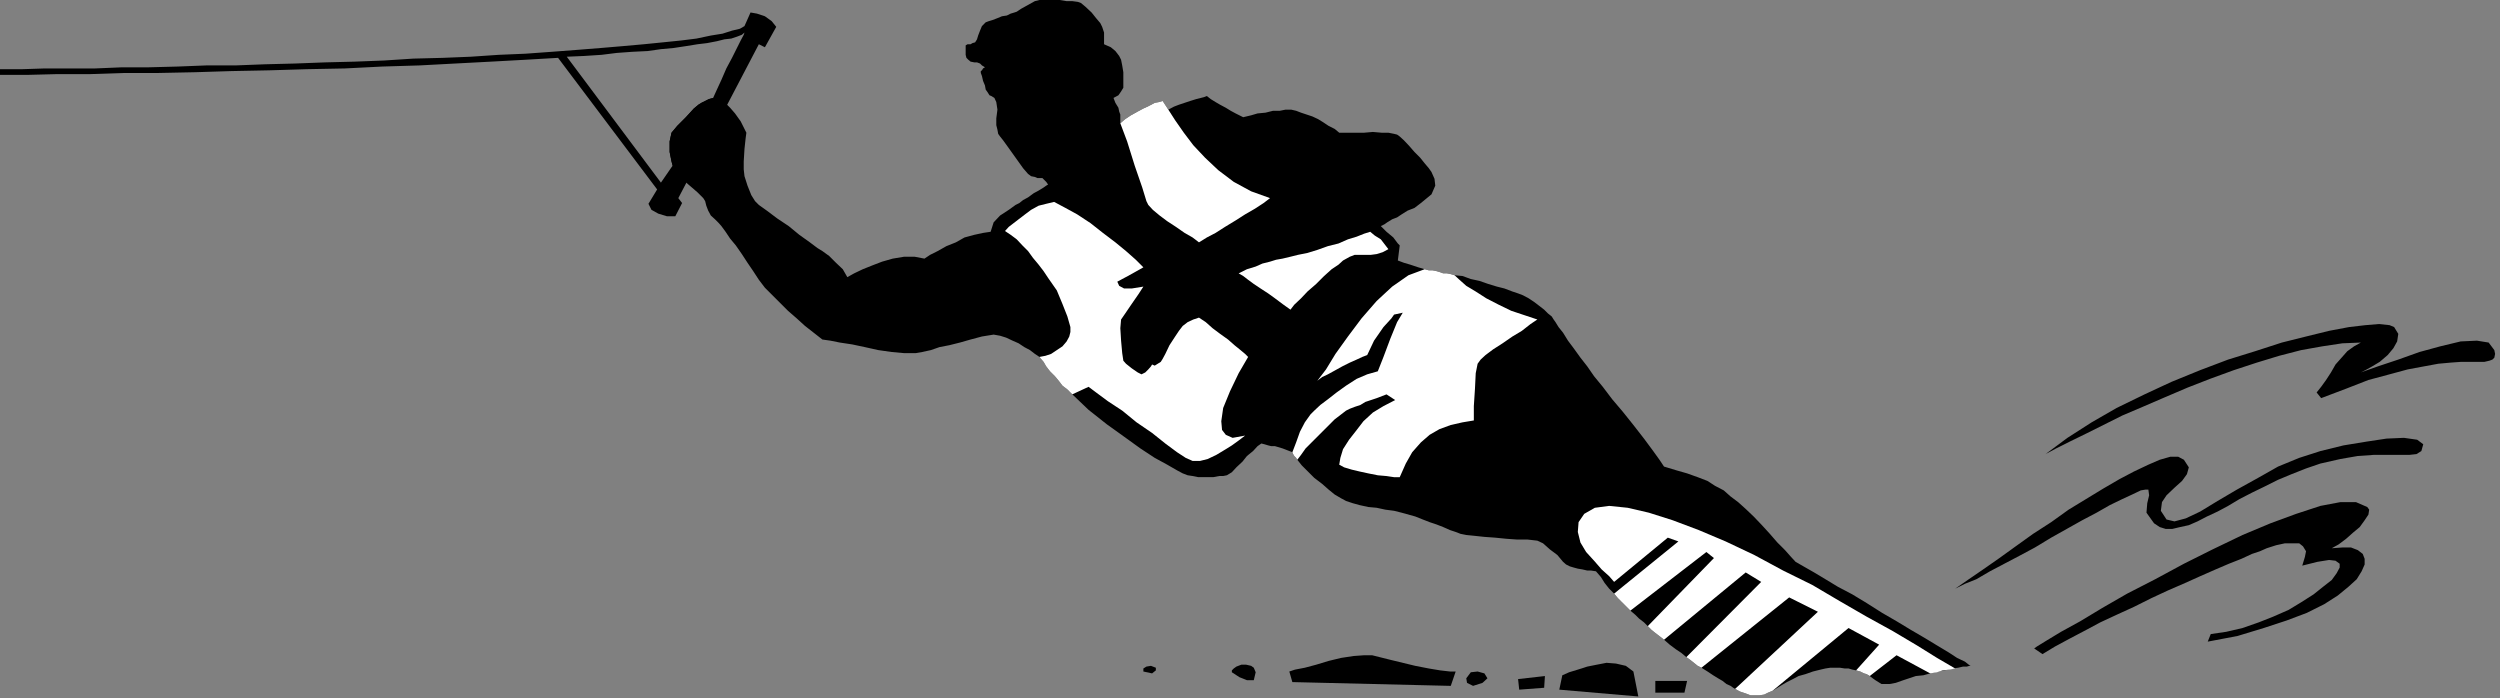 <?xml version="1.0" encoding="UTF-8" standalone="no"?>
<svg
   xmlns:ooo="http://xml.openoffice.org/svg/export"
   xmlns:dc="http://purl.org/dc/elements/1.1/"
   xmlns:cc="http://creativecommons.org/ns#"
   xmlns:rdf="http://www.w3.org/1999/02/22-rdf-syntax-ns#"
   xmlns:svg="http://www.w3.org/2000/svg"
   xmlns="http://www.w3.org/2000/svg"
   xmlns:sodipodi="http://sodipodi.sourceforge.net/DTD/sodipodi-0.dtd"
   xmlns:inkscape="http://www.inkscape.org/namespaces/inkscape"
   version="1.2"
   width="66.12mm"
   height="18.47mm"
   viewBox="0 0 6612 1847"
   preserveAspectRatio="xMidYMid"
   xml:space="preserve"
   id="svg98"
   sodipodi:docname="waterski.svg"
   style="fill-rule:evenodd;stroke-width:28.222;stroke-linejoin:round"
   inkscape:version="0.92.5 (2060ec1f9f, 2020-04-08)"><rect x="0" y="0" width="6612" height="1847" fill="#808080" stroke="none"/><sodipodi:namedview
   pagecolor="#ffffff"
   bordercolor="#666666"
   borderopacity="1"
   objecttolerance="10"
   gridtolerance="10"
   guidetolerance="10"
   inkscape:pageopacity="0"
   inkscape:pageshadow="2"
   inkscape:window-width="664"
   inkscape:window-height="487"
   id="namedview100"
   showgrid="false"
   inkscape:zoom="0.2102413"
   inkscape:cx="124.95118"
   inkscape:cy="34.885038"
   inkscape:window-x="0"
   inkscape:window-y="0"
   inkscape:window-maximized="0"
   inkscape:current-layer="svg98" />
 <defs
   class="ClipPathGroup"
   id="defs8">
  <clipPath
   id="presentation_clip_path"
   clipPathUnits="userSpaceOnUse">
   <rect
   x="0"
   y="0"
   width="21000"
   height="29700"
   id="rect2" />
  </clipPath>
  <clipPath
   id="presentation_clip_path_shrink"
   clipPathUnits="userSpaceOnUse">
   <rect
   x="21"
   y="29"
   width="20958"
   height="29641"
   id="rect5" />
  </clipPath>
 </defs>
 <defs
   class="TextShapeIndex"
   id="defs12">
  <g
   ooo:slide="id1"
   ooo:id-list="id3"
   id="g10" />
 </defs>
 <defs
   class="EmbeddedBulletChars"
   id="defs44">
  <g
   id="bullet-char-template-57356"
   transform="matrix(4.8828125e-4,0,0,-4.8828125e-4,0,0)">
   <path
   d="M 580,1141 1163,571 580,0 -4,571 Z"
   id="path14"
   inkscape:connector-curvature="0" />
  </g>
  <g
   id="bullet-char-template-57354"
   transform="matrix(4.8828125e-4,0,0,-4.8828125e-4,0,0)">
   <path
   d="M 8,1128 H 1137 V 0 H 8 Z"
   id="path17"
   inkscape:connector-curvature="0" />
  </g>
  <g
   id="bullet-char-template-10146"
   transform="matrix(4.8828125e-4,0,0,-4.8828125e-4,0,0)">
   <path
   d="M 174,0 602,739 174,1481 1456,739 Z M 1358,739 309,1346 659,739 Z"
   id="path20"
   inkscape:connector-curvature="0" />
  </g>
  <g
   id="bullet-char-template-10132"
   transform="matrix(4.8828125e-4,0,0,-4.8828125e-4,0,0)">
   <path
   d="M 2015,739 1276,0 H 717 l 543,543 H 174 v 393 h 1086 l -543,545 h 557 z"
   id="path23"
   inkscape:connector-curvature="0" />
  </g>
  <g
   id="bullet-char-template-10007"
   transform="matrix(4.8828125e-4,0,0,-4.8828125e-4,0,0)">
   <path
   d="m 0,-2 c -7,16 -16,29 -25,39 l 381,530 c -94,256 -141,385 -141,387 0,25 13,38 40,38 9,0 21,-2 34,-5 21,4 42,12 65,25 l 27,-13 111,-251 280,301 64,-25 24,25 c 21,-10 41,-24 62,-43 C 886,937 835,863 770,784 769,783 710,716 594,584 L 774,223 c 0,-27 -21,-55 -63,-84 l 16,-20 C 717,90 699,76 672,76 641,76 570,178 457,381 L 164,-76 c -22,-34 -53,-51 -92,-51 -42,0 -63,17 -64,51 -7,9 -10,24 -10,44 0,9 1,19 2,30 z"
   id="path26"
   inkscape:connector-curvature="0" />
  </g>
  <g
   id="bullet-char-template-10004"
   transform="matrix(4.8828125e-4,0,0,-4.8828125e-4,0,0)">
   <path
   d="M 285,-33 C 182,-33 111,30 74,156 52,228 41,333 41,471 c 0,78 14,145 41,201 34,71 87,106 158,106 53,0 88,-31 106,-94 l 23,-176 c 8,-64 28,-97 59,-98 l 735,706 c 11,11 33,17 66,17 42,0 63,-15 63,-46 V 965 c 0,-36 -10,-64 -30,-84 L 442,47 C 390,-6 338,-33 285,-33 Z"
   id="path29"
   inkscape:connector-curvature="0" />
  </g>
  <g
   id="bullet-char-template-9679"
   transform="matrix(4.8828125e-4,0,0,-4.8828125e-4,0,0)">
   <path
   d="M 813,0 C 632,0 489,54 383,161 276,268 223,411 223,592 c 0,181 53,324 160,431 106,107 249,161 430,161 179,0 323,-54 432,-161 108,-107 162,-251 162,-431 0,-180 -54,-324 -162,-431 C 1136,54 992,0 813,0 Z"
   id="path32"
   inkscape:connector-curvature="0" />
  </g>
  <g
   id="bullet-char-template-8226"
   transform="matrix(4.8828125e-4,0,0,-4.8828125e-4,0,0)">
   <path
   d="m 346,457 c -73,0 -137,26 -191,78 -54,51 -81,114 -81,188 0,73 27,136 81,188 54,52 118,78 191,78 73,0 134,-26 185,-79 51,-51 77,-114 77,-187 0,-75 -25,-137 -76,-188 -50,-52 -112,-78 -186,-78 z"
   id="path35"
   inkscape:connector-curvature="0" />
  </g>
  <g
   id="bullet-char-template-8211"
   transform="matrix(4.8828125e-4,0,0,-4.8828125e-4,0,0)">
   <path
   d="M -4,459 H 1135 V 606 H -4 Z"
   id="path38"
   inkscape:connector-curvature="0" />
  </g>
  <g
   id="bullet-char-template-61548"
   transform="matrix(4.8828125e-4,0,0,-4.8828125e-4,0,0)">
   <path
   d="m 173,740 c 0,163 58,303 173,419 116,115 255,173 419,173 163,0 302,-58 418,-173 116,-116 174,-256 174,-419 0,-163 -58,-303 -174,-418 C 1067,206 928,148 765,148 601,148 462,206 346,322 231,437 173,577 173,740 Z"
   id="path41"
   inkscape:connector-curvature="0" />
  </g>
 </defs>
 <g
   id="g49"
   transform="translate(-7194,-13926)">
  <g
   id="id2"
   class="Master_Slide">
   <g
   id="bg-id2"
   class="Background" />
   <g
   id="bo-id2"
   class="BackgroundObjects" />
  </g>
 </g>
 <g
   class="SlideGroup"
   id="g96"
   transform="translate(-7194,-13926)">
  <g
   id="g94">
   <g
   id="container-id1">
    <g
   id="id1"
   class="Slide"
   clip-path="url(#presentation_clip_path)">
     <g
   class="Page"
   id="g90">
      <g
   class="Graphic"
   id="g88">
       <g
   id="id3">
        <rect
   class="BoundingBox"
   x="7194"
   y="13926"
   width="6612"
   height="1847"
   id="rect51"
   style="fill:none;stroke:none" />
        <path
   d="m 8932,14427 -262,-348 -86,5 -91,5 -95,5 -94,5 -99,3 -99,5 -101,2 -99,3 -100,2 -96,3 -97,2 h -91 l -89,3 h -87 l -78,2 h -74 v -15 h 58 l 61,-2 h 64 69 l 71,-3 h 71 l 76,-2 76,-3 h 77 l 78,-3 79,-2 79,-3 79,-2 78,-3 77,-5 78,-2 74,-3 74,-5 71,-3 69,-5 66,-5 63,-5 59,-5 56,-5 50,-5 49,-5 40,-5 38,-8 31,-5 25,-8 21,-5 12,-7 16,-36 17,3 21,7 18,13 12,15 -30,54 -16,-8 -213,407 10,13 -18,35 h -22 l -23,-7 -18,-10 -8,-16 23,-38 10,-18 31,-45 -3,-11 -5,-25 v -28 l 5,-23 15,-18 23,-23 21,-23 12,-10 8,-5 10,-5 10,-5 11,-3 10,-22 12,-26 13,-30 15,-28 13,-26 10,-20 8,-15 2,-6 -7,6 -13,5 -15,5 -18,2 -20,5 -26,5 -25,3 -31,5 -33,5 -33,3 -35,5 -41,2 -41,3 -40,5 -46,3 -46,2 249,333 z"
   id="path53"
   inkscape:connector-curvature="0"
   style="fill:#000000;stroke:none" />
        <path
   d="m 8973,14364 -3,-11 -5,-25 v -28 l 5,-23 15,-18 23,-23 21,-23 12,-10 8,-5 10,-5 10,-5 11,-3 10,3 12,5 13,8 10,10 13,15 15,21 10,20 5,10 -2,15 -3,28 -2,33 v 21 l 2,18 8,25 10,25 10,16 10,10 21,15 28,21 30,20 28,23 28,20 20,15 13,8 18,13 18,18 18,17 12,21 18,-10 23,-11 25,-10 26,-10 28,-8 30,-5 h 28 l 26,5 15,-10 20,-10 23,-13 25,-10 23,-13 26,-7 23,-5 20,-3 8,-25 17,-18 23,-15 18,-13 10,-5 10,-8 13,-7 15,-11 13,-7 13,-8 7,-5 5,-3 -5,-7 -5,-5 -5,-5 h -5 -8 l -7,-3 -10,-2 -8,-6 -13,-15 -20,-28 -20,-28 -13,-18 -8,-10 -5,-7 -2,-11 -3,-12 v -18 l 3,-23 -3,-20 -5,-11 -8,-5 -5,-2 -5,-8 -5,-7 -2,-11 -5,-12 -3,-13 -3,-8 v -5 l 3,-2 3,-5 5,-3 -8,-5 -5,-5 -8,-3 h -7 l -10,-2 -6,-5 -5,-5 -2,-8 v -10 -8 -7 l 5,-3 h 8 l 5,-3 7,-2 5,-8 3,-10 5,-13 5,-12 10,-10 8,-3 10,-3 13,-5 12,-5 13,-2 10,-5 10,-3 6,-2 12,-8 18,-10 18,-10 12,-3 h 8 13 15 18 l 18,3 h 15 l 15,2 8,3 12,10 16,15 12,15 11,13 5,10 5,15 v 18 13 l 18,8 12,10 10,13 5,10 3,15 3,18 v 18 12 11 l -6,10 -7,10 -13,7 5,13 8,13 2,10 3,8 v 5 7 8 3 l 13,-11 15,-10 18,-10 15,-8 15,-7 15,-8 11,-2 10,-3 15,23 15,-8 13,-5 15,-5 15,-5 16,-5 12,-3 8,-2 8,-3 10,8 13,8 12,7 15,8 13,8 13,7 10,5 10,5 21,-5 17,-5 21,-2 20,-5 h 18 l 15,-3 h 15 l 13,3 13,5 15,5 15,5 15,7 13,8 15,10 16,8 12,10 h 21 20 25 l 23,-2 23,2 h 18 l 15,3 8,2 7,5 11,10 15,16 13,15 15,15 12,15 11,13 7,10 8,18 2,18 -10,23 -28,23 -17,13 -18,7 -16,10 -12,8 -13,5 -13,8 -7,5 -10,5 15,15 18,15 12,16 5,5 -5,40 16,6 17,5 21,7 17,5 11,3 h 10 l 10,2 10,3 8,3 h 10 l 10,2 10,3 21,2 22,8 23,5 23,8 23,7 20,5 21,8 15,5 13,5 15,8 15,10 13,10 13,10 10,10 10,8 5,8 5,7 8,13 12,15 13,21 15,20 18,25 18,23 18,26 23,28 25,33 28,33 28,35 28,36 23,31 18,25 12,18 33,10 28,8 28,10 26,10 20,13 23,12 18,16 20,15 20,18 21,20 22,23 21,23 20,23 20,20 16,18 12,13 21,12 28,16 30,18 33,20 38,20 38,23 41,26 38,22 38,23 36,21 33,20 30,18 23,15 21,10 10,8 5,3 h -3 l -7,2 h -10 l -13,3 -15,2 -21,5 -18,3 -20,5 -18,5 -20,2 -18,6 -15,5 -20,7 -16,3 h -12 -10 l -8,-5 -8,-5 -7,-5 -8,-6 -8,-5 -7,-2 -10,-5 -11,-3 -10,-2 -10,-3 h -10 l -13,-2 h -12 -13 l -13,2 -13,3 -20,5 -20,7 -18,5 -15,8 -16,8 -12,7 -13,8 -13,8 -12,5 -10,5 -13,2 h -10 -13 l -13,-5 -15,-5 -13,-7 -5,-3 -7,-5 -11,-5 -10,-8 -12,-7 -13,-8 -15,-10 -16,-10 -10,-5 -10,-8 -10,-8 -10,-7 -13,-11 -15,-10 -16,-12 -15,-13 -10,-8 -13,-10 -10,-8 -10,-10 -10,-10 -13,-10 -10,-10 -13,-11 -10,-10 -10,-10 -13,-13 -10,-12 -13,-13 -12,-15 -10,-16 -13,-15 -13,-2 h -10 l -13,-3 -12,-2 -11,-3 -10,-3 -10,-5 -8,-7 -15,-18 -20,-15 -18,-16 -15,-7 -26,-3 h -28 l -28,-2 -30,-3 -28,-2 -28,-3 -20,-2 -15,-3 -13,-5 -15,-5 -18,-8 -18,-7 -18,-6 -18,-7 -20,-8 -18,-5 -18,-5 -20,-5 -23,-3 -23,-5 -22,-2 -23,-5 -18,-5 -18,-6 -13,-7 -17,-10 -16,-13 -17,-15 -21,-16 -15,-15 -18,-18 -12,-15 -3,-5 -5,-5 -3,-5 -2,-5 -13,-5 -13,-5 -10,-3 -10,-3 h -10 l -8,-2 -10,-3 -8,-2 -10,7 -12,13 -16,13 -12,15 -16,15 -12,13 -13,8 -10,2 h -10 l -16,3 h -12 -16 -12 l -15,-3 -13,-2 -13,-5 -15,-8 -26,-15 -33,-18 -38,-25 -43,-31 -46,-33 -48,-38 -43,-41 -13,-13 -13,-10 -10,-13 -10,-12 -13,-13 -10,-13 -7,-12 -11,-13 -12,-8 -13,-10 -15,-8 -15,-10 -16,-7 -17,-8 -16,-5 -17,-3 -31,5 -30,8 -28,8 -28,7 -26,5 -23,8 -23,5 -17,3 h -31 l -33,-3 -35,-5 -36,-8 -33,-7 -33,-5 -25,-5 -21,-3 -23,-18 -23,-18 -22,-20 -23,-20 -21,-21 -20,-20 -20,-20 -16,-21 -15,-23 -15,-22 -15,-23 -16,-23 -15,-18 -12,-18 -11,-15 -7,-8 -10,-10 -11,-10 -7,-13 -5,-13 -3,-12 -5,-8 -5,-5 -10,-10 -15,-13 -21,-18 -20,-20 z"
   id="path55"
   inkscape:connector-curvature="0"
   style="fill:#000000;stroke:none" />
        <path
   d="m 10218,15702 v -3 -5 l 8,-5 12,-2 13,5 v 7 l -10,8 z"
   id="path57"
   inkscape:connector-curvature="0"
   style="fill:#000000;stroke:none" />
        <path
   d="m 10452,15704 v -5 l 5,-5 7,-5 13,-5 h 13 l 13,3 7,5 5,12 -5,21 h -18 l -20,-8 z"
   id="path59"
   inkscape:connector-curvature="0"
   style="fill:#000000;stroke:none" />
        <path
   d="m 10604,15702 15,-5 26,-5 30,-8 33,-10 33,-8 33,-5 28,-2 h 21 l 20,5 28,7 33,8 33,8 36,7 30,5 26,3 h 15 l -13,38 -419,-10 z"
   id="path61"
   inkscape:connector-curvature="0"
   style="fill:#000000;stroke:none" />
        <path
   d="m 11084,15704 18,-2 18,5 8,13 -13,12 -25,8 -16,-8 -2,-12 z"
   id="path63"
   inkscape:connector-curvature="0"
   style="fill:#000000;stroke:none" />
        <path
   d="m 11209,15722 71,-8 -2,31 -66,5 z"
   id="path65"
   inkscape:connector-curvature="0"
   style="fill:#000000;stroke:none" />
        <path
   d="m 11326,15712 18,-8 23,-7 25,-8 25,-5 26,-5 25,2 26,6 20,15 13,66 -209,-18 z"
   id="path67"
   inkscape:connector-curvature="0"
   style="fill:#000000;stroke:none" />
        <path
   d="m 11572,15727 h 84 l -7,31 h -77 z"
   id="path69"
   inkscape:connector-curvature="0"
   style="fill:#000000;stroke:none" />
        <path
   d="m 12604,15127 58,-43 64,-41 66,-38 74,-36 71,-33 76,-31 74,-28 71,-22 71,-23 64,-16 61,-15 53,-10 43,-5 36,-3 28,3 12,5 11,18 -3,20 -10,18 -15,18 -21,18 -20,12 -18,10 -12,6 45,-16 54,-18 56,-20 55,-15 54,-13 43,-2 31,5 15,20 2,10 -2,10 -5,5 -8,3 -13,3 h -15 -20 -26 l -28,2 -33,3 -38,7 -43,8 -48,13 -56,15 -59,23 -66,25 -12,-15 12,-15 13,-18 13,-20 12,-21 16,-18 15,-17 18,-13 18,-10 -49,2 -53,8 -56,10 -58,15 -59,18 -61,20 -63,23 -59,23 -61,26 -58,25 -54,23 -50,25 -46,23 -43,21 -36,18 z"
   id="path71"
   inkscape:connector-curvature="0"
   style="fill:#000000;stroke:none" />
        <path
   d="m 12365,15483 36,-25 38,-26 43,-30 43,-31 46,-33 48,-31 46,-33 46,-28 46,-28 43,-25 38,-20 38,-18 30,-13 28,-8 h 21 l 15,8 13,20 -5,18 -13,18 -20,18 -21,20 -12,18 -3,23 15,23 21,5 30,-8 38,-18 46,-28 51,-30 56,-31 53,-30 56,-23 56,-18 61,-15 61,-10 53,-8 46,-2 35,5 16,12 -5,18 -13,8 -18,2 h -25 -31 -38 l -43,3 -46,8 -53,12 -38,13 -38,15 -36,15 -36,18 -33,16 -33,17 -30,18 -28,15 -28,13 -25,13 -23,10 -23,5 -21,5 h -17 l -16,-5 -15,-10 -20,-28 2,-25 5,-21 -2,-15 h -8 l -12,2 -23,11 -26,12 -33,16 -35,20 -38,20 -41,23 -41,23 -43,26 -41,22 -40,21 -38,20 -36,21 -30,12 z"
   id="path73"
   inkscape:connector-curvature="0"
   style="fill:#000000;stroke:none" />
        <path
   d="m 12574,15641 7,-5 26,-16 38,-23 51,-28 58,-35 66,-38 74,-38 76,-41 76,-38 79,-38 74,-31 68,-25 64,-21 53,-10 h 41 l 30,13 5,7 -2,13 -10,15 -13,18 -18,15 -18,16 -20,15 -18,10 28,-2 h 23 l 18,7 13,10 5,13 v 15 l -8,18 -13,21 -22,20 -28,23 -36,23 -46,23 -53,20 -61,20 -69,21 -79,15 8,-20 41,-6 43,-10 43,-15 38,-15 41,-18 33,-20 33,-21 25,-20 23,-18 13,-18 8,-15 v -10 l -11,-8 -17,-2 -31,5 -40,10 7,-23 3,-15 -8,-13 -10,-8 h -18 -20 l -23,5 -25,8 -18,8 -21,7 -28,13 -33,13 -35,15 -41,18 -40,18 -46,20 -43,20 -46,23 -46,21 -43,20 -43,23 -38,20 -39,21 -33,20 z"
   id="path75"
   inkscape:connector-curvature="0"
   style="fill:#000000;stroke:none" />
        <path
   d="m 10157,14252 13,-11 15,-10 18,-10 15,-8 15,-7 15,-8 11,-2 10,-3 15,23 18,28 23,33 25,33 31,33 35,33 41,31 46,25 50,18 -17,13 -23,15 -26,15 -25,16 -28,17 -25,16 -23,12 -21,13 -17,-13 -21,-12 -23,-16 -23,-15 -20,-15 -18,-15 -12,-13 -5,-10 -11,-36 -20,-58 -20,-64 z"
   id="path77"
   inkscape:connector-curvature="0"
   style="fill:#ffffff;stroke:none" />
        <path
   d="m 11463,15496 10,12 13,13 10,10 10,10 201,-155 20,16 -175,180 10,10 10,8 13,10 10,8 216,-178 41,25 -198,199 10,7 10,8 10,8 10,5 232,-186 76,38 -219,204 13,7 15,5 13,5 h 13 10 l 13,-2 10,-5 12,-5 201,-166 81,44 -61,68 11,3 10,5 7,2 8,5 71,-55 89,48 18,-3 15,-5 18,-2 15,-3 -48,-28 -53,-33 -64,-38 -69,-38 -71,-41 -73,-43 -77,-38 -76,-41 -76,-36 -71,-30 -69,-26 -63,-20 -56,-13 -49,-5 -38,5 -28,16 -15,22 -2,26 7,28 15,25 21,23 20,23 20,18 13,15 142,-117 28,10 z"
   id="path79"
   inkscape:connector-curvature="0"
   style="fill:#ffffff;stroke:none" />
        <path
   d="m 10962,14638 11,3 h 10 l 10,2 10,3 8,3 h 10 l 10,2 10,3 13,12 18,16 25,15 28,18 33,17 33,16 36,12 33,11 -18,12 -23,18 -25,15 -26,18 -25,16 -20,15 -13,12 -8,11 -5,25 -2,41 -3,46 v 38 l -30,5 -31,7 -30,11 -26,15 -23,20 -23,26 -17,30 -16,36 h -15 l -20,-3 -23,-2 -25,-5 -23,-5 -21,-5 -20,-6 -13,-7 3,-18 7,-23 16,-25 18,-23 20,-26 25,-23 28,-17 31,-16 -23,-15 -13,5 -13,5 -15,5 -15,5 -13,8 -15,5 -13,5 -10,5 -13,10 -17,13 -18,18 -20,20 -21,21 -18,18 -12,17 -10,13 -3,-5 -5,-5 -3,-5 -2,-5 10,-26 10,-28 13,-25 15,-21 10,-10 16,-15 20,-15 23,-18 25,-18 28,-18 28,-12 28,-8 15,-38 18,-48 18,-44 15,-25 -23,5 -7,10 -21,23 -25,36 -18,38 -13,5 -15,7 -18,8 -20,10 -18,10 -20,11 -15,7 -13,10 23,-30 25,-41 33,-46 36,-48 40,-46 41,-38 43,-30 z"
   id="path81"
   inkscape:connector-curvature="0"
   style="fill:#ffffff;stroke:none" />
        <path
   d="m 10030,14969 -13,-13 -13,-10 -10,-13 -10,-12 -13,-13 -10,-13 -7,-12 -11,-13 16,-3 15,-5 15,-10 15,-10 11,-13 7,-13 3,-12 v -13 l -8,-28 -13,-33 -15,-36 -23,-33 -12,-18 -13,-17 -15,-18 -13,-18 -15,-15 -15,-16 -16,-12 -15,-10 10,-11 13,-10 13,-10 17,-13 16,-12 20,-11 20,-5 21,-5 30,16 31,17 35,23 33,26 33,25 28,23 26,23 20,20 -23,13 -18,10 -15,8 -13,7 5,11 13,7 h 20 l 31,-5 -13,20 -18,26 -17,25 -11,16 -2,23 2,33 3,33 3,20 7,8 15,12 16,11 10,5 10,-5 8,-8 7,-8 3,-5 7,3 8,-5 8,-5 5,-8 7,-13 11,-23 15,-23 10,-15 10,-13 13,-10 15,-7 15,-5 18,12 18,16 20,15 21,15 17,15 16,13 12,10 8,8 -25,43 -23,48 -18,44 -5,35 2,23 10,13 18,8 33,-6 -17,13 -18,13 -21,13 -20,12 -23,11 -20,5 h -20 l -18,-8 -23,-15 -31,-23 -35,-28 -41,-28 -38,-31 -38,-25 -31,-23 -20,-15 z"
   id="path83"
   inkscape:connector-curvature="0"
   style="fill:#ffffff;stroke:none" />
        <path
   d="m 10470,14649 22,-11 23,-7 18,-8 20,-5 16,-5 17,-3 21,-5 20,-5 25,-5 26,-8 28,-10 28,-7 25,-11 23,-7 20,-8 16,-5 12,10 16,10 10,13 10,13 -15,8 -16,5 -15,2 h -15 -15 -13 l -13,5 -18,10 -12,11 -18,12 -20,18 -21,21 -23,20 -17,18 -18,17 -10,13 -21,-15 -20,-15 -18,-13 -20,-13 -18,-12 -15,-11 -13,-10 z"
   id="path85"
   inkscape:connector-curvature="0"
   style="fill:#ffffff;stroke:none" />
       </g>
      </g>
     </g>
    </g>
   </g>
  </g>
 </g>
</svg>
